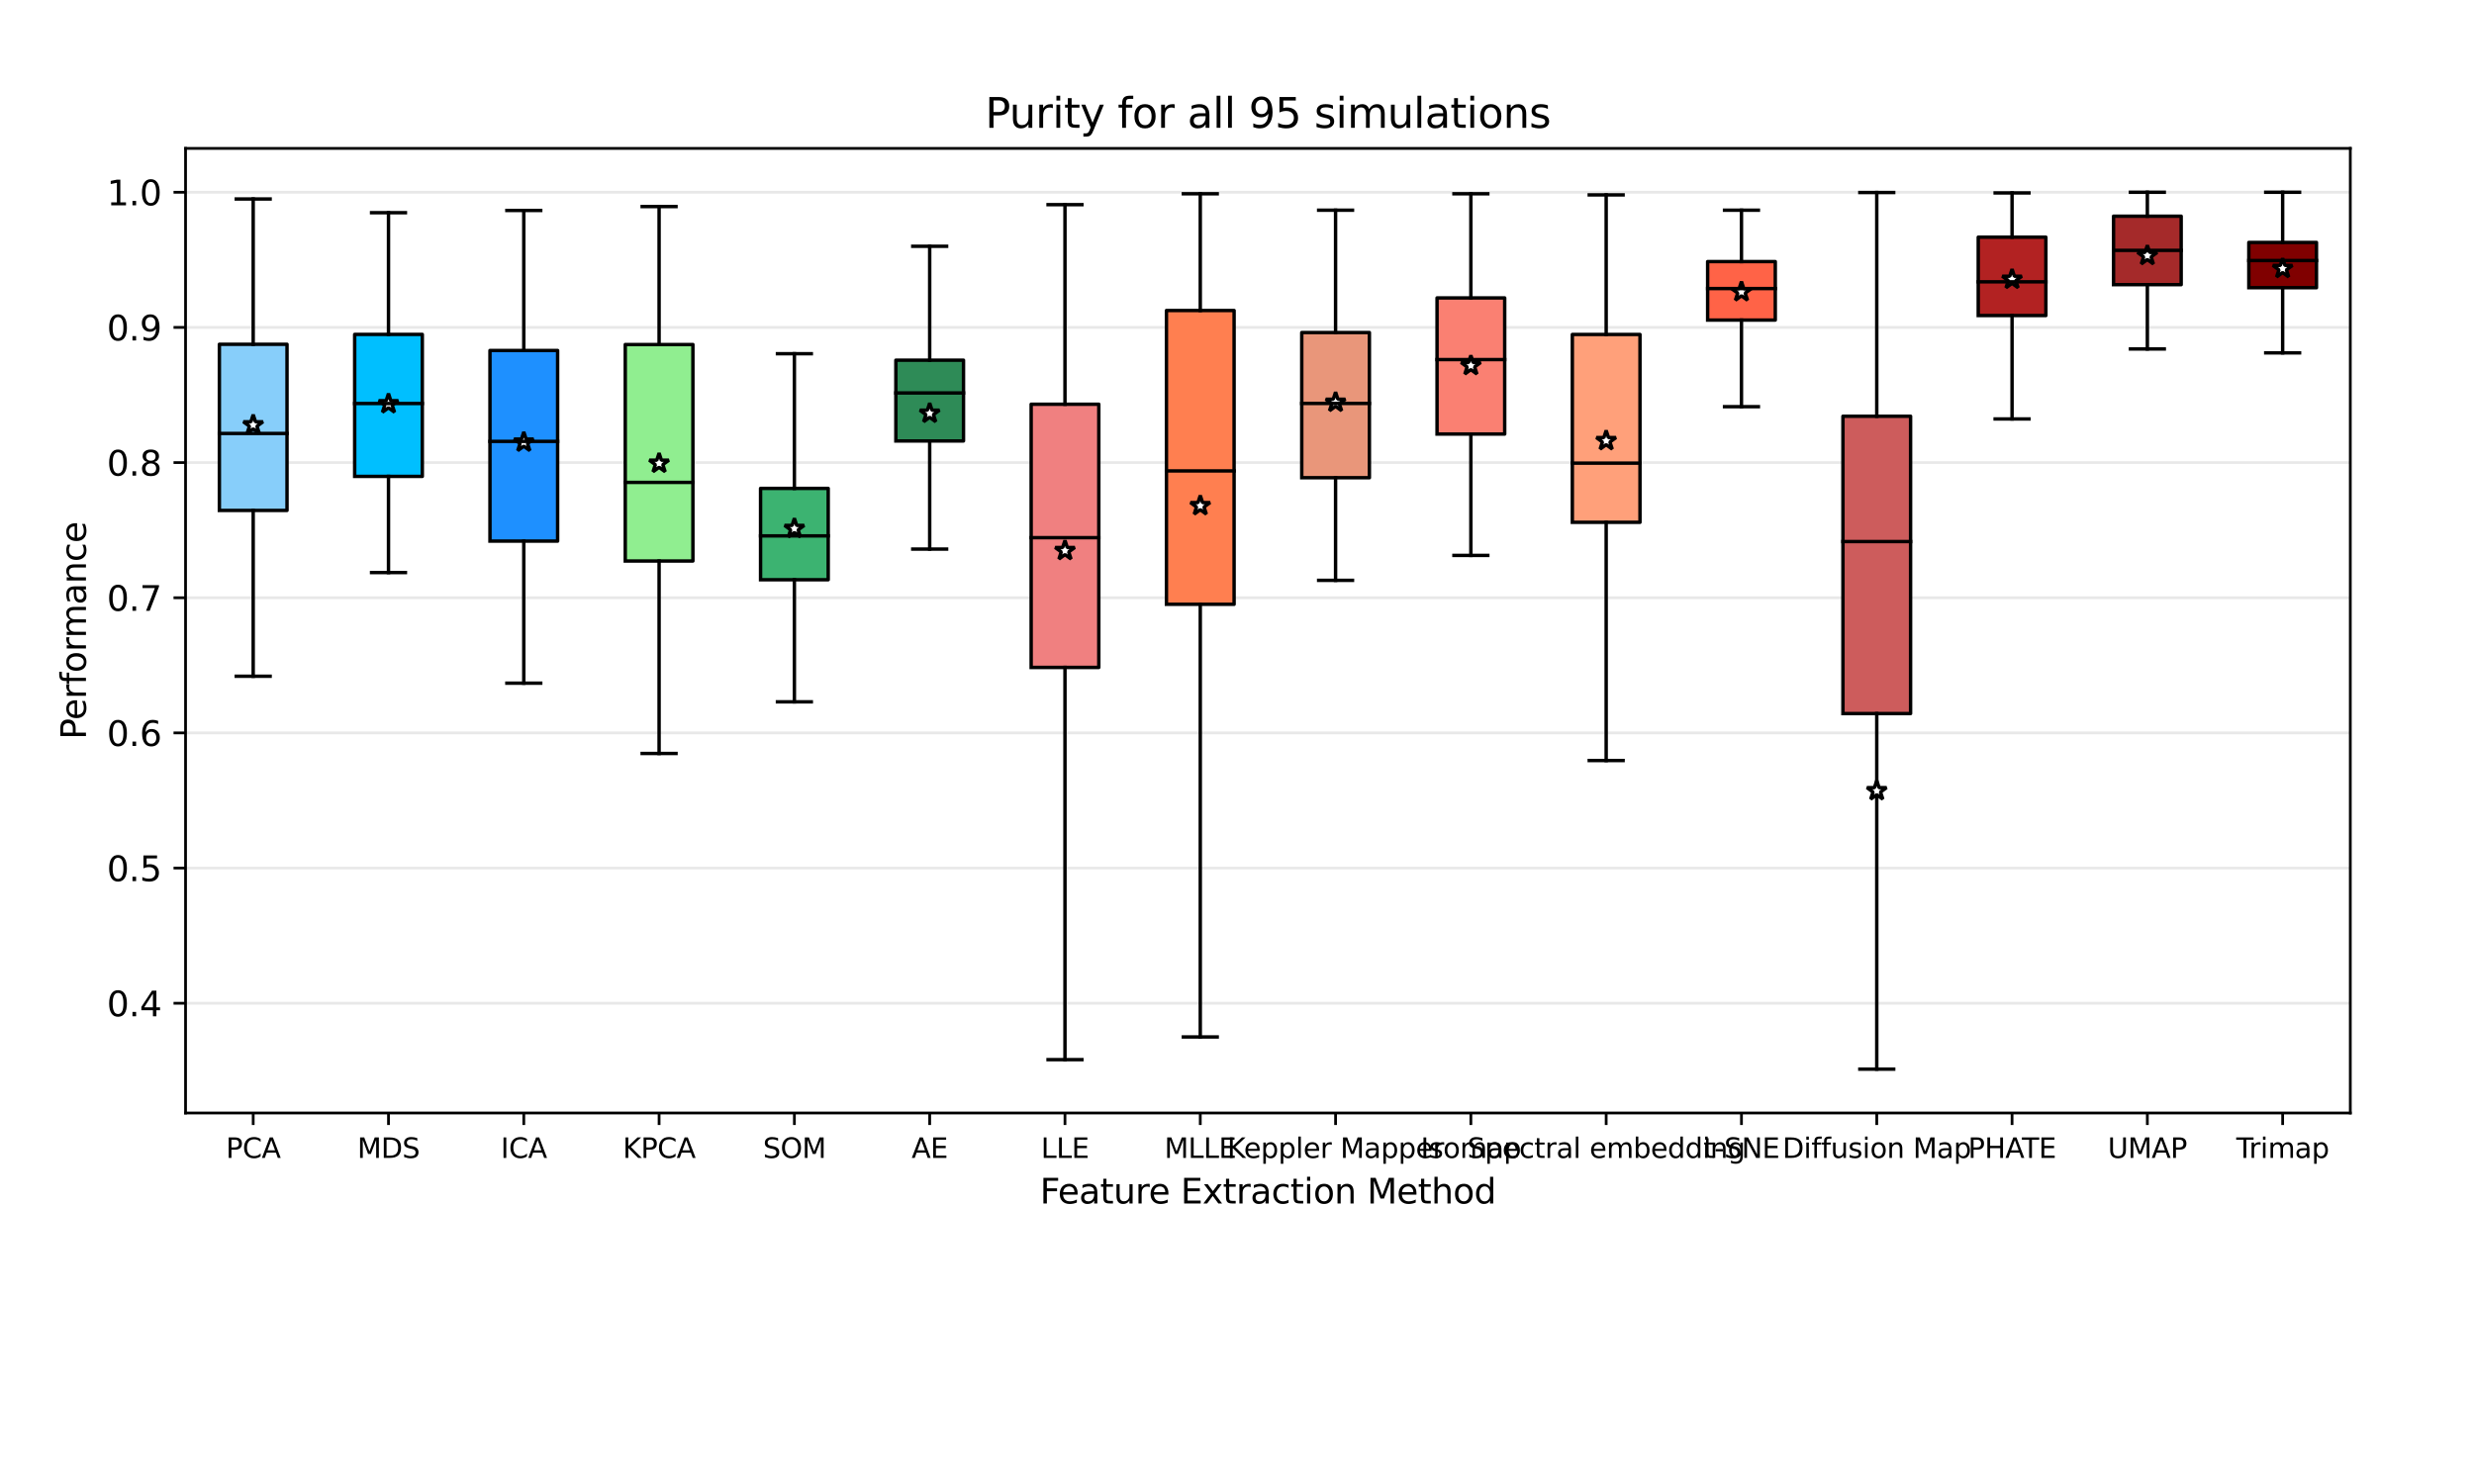 <?xml version="1.0" encoding="utf-8" standalone="no"?>
<!DOCTYPE svg PUBLIC "-//W3C//DTD SVG 1.1//EN"
  "http://www.w3.org/Graphics/SVG/1.1/DTD/svg11.dtd">
<svg xmlns:xlink="http://www.w3.org/1999/xlink" width="720pt" height="432pt" viewBox="0 0 720 432" xmlns="http://www.w3.org/2000/svg" version="1.1">
 <defs>
  <style type="text/css">*{stroke-linejoin: round; stroke-linecap: butt}</style>
 </defs>
 <g id="figure_1">
  <g id="patch_1">
   <path d="M 0 432 
L 720 432 
L 720 0 
L 0 0 
z
" style="fill: #ffffff"/>
  </g>
  <g id="axes_1">
   <g id="patch_2">
    <path d="M 54 324 
L 684 324 
L 684 43.2 
L 54 43.2 
z
" style="fill: #ffffff"/>
   </g>
   <g id="matplotlib.axis_1">
    <g id="xtick_1">
     <g id="line2d_1">
      <defs>
       <path id="me015639ed6" d="M 0 0 
L 0 3.5 
" style="stroke: #000000; stroke-width: 0.8"/>
      </defs>
      <g>
       <use xlink:href="#me015639ed6" x="73.688" y="324" style="stroke: #000000; stroke-width: 0.8"/>
      </g>
     </g>
     <g id="text_1">
      <!-- PCA -->
      <g transform="translate(65.746 337.079) scale(0.08 -0.08)">
       <defs>
        <path id="DejaVuSans-50" d="M 1259 4147 
L 1259 2394 
L 2053 2394 
Q 2494 2394 2734 2622 
Q 2975 2850 2975 3272 
Q 2975 3691 2734 3919 
Q 2494 4147 2053 4147 
L 1259 4147 
z
M 628 4666 
L 2053 4666 
Q 2838 4666 3239 4311 
Q 3641 3956 3641 3272 
Q 3641 2581 3239 2228 
Q 2838 1875 2053 1875 
L 1259 1875 
L 1259 0 
L 628 0 
L 628 4666 
z
" transform="scale(0.016)"/>
        <path id="DejaVuSans-43" d="M 4122 4306 
L 4122 3641 
Q 3803 3938 3442 4084 
Q 3081 4231 2675 4231 
Q 1875 4231 1450 3742 
Q 1025 3253 1025 2328 
Q 1025 1406 1450 917 
Q 1875 428 2675 428 
Q 3081 428 3442 575 
Q 3803 722 4122 1019 
L 4122 359 
Q 3791 134 3420 21 
Q 3050 -91 2638 -91 
Q 1578 -91 968 557 
Q 359 1206 359 2328 
Q 359 3453 968 4101 
Q 1578 4750 2638 4750 
Q 3056 4750 3426 4639 
Q 3797 4528 4122 4306 
z
" transform="scale(0.016)"/>
        <path id="DejaVuSans-41" d="M 2188 4044 
L 1331 1722 
L 3047 1722 
L 2188 4044 
z
M 1831 4666 
L 2547 4666 
L 4325 0 
L 3669 0 
L 3244 1197 
L 1141 1197 
L 716 0 
L 50 0 
L 1831 4666 
z
" transform="scale(0.016)"/>
       </defs>
       <use xlink:href="#DejaVuSans-50"/>
       <use xlink:href="#DejaVuSans-43" x="60.303"/>
       <use xlink:href="#DejaVuSans-41" x="130.127"/>
      </g>
     </g>
    </g>
    <g id="xtick_2">
     <g id="line2d_2">
      <g>
       <use xlink:href="#me015639ed6" x="113.062" y="324" style="stroke: #000000; stroke-width: 0.8"/>
      </g>
     </g>
     <g id="text_2">
      <!-- MDS -->
      <g transform="translate(103.992 337.079) scale(0.08 -0.08)">
       <defs>
        <path id="DejaVuSans-4d" d="M 628 4666 
L 1569 4666 
L 2759 1491 
L 3956 4666 
L 4897 4666 
L 4897 0 
L 4281 0 
L 4281 4097 
L 3078 897 
L 2444 897 
L 1241 4097 
L 1241 0 
L 628 0 
L 628 4666 
z
" transform="scale(0.016)"/>
        <path id="DejaVuSans-44" d="M 1259 4147 
L 1259 519 
L 2022 519 
Q 2988 519 3436 956 
Q 3884 1394 3884 2338 
Q 3884 3275 3436 3711 
Q 2988 4147 2022 4147 
L 1259 4147 
z
M 628 4666 
L 1925 4666 
Q 3281 4666 3915 4102 
Q 4550 3538 4550 2338 
Q 4550 1131 3912 565 
Q 3275 0 1925 0 
L 628 0 
L 628 4666 
z
" transform="scale(0.016)"/>
        <path id="DejaVuSans-53" d="M 3425 4513 
L 3425 3897 
Q 3066 4069 2747 4153 
Q 2428 4238 2131 4238 
Q 1616 4238 1336 4038 
Q 1056 3838 1056 3469 
Q 1056 3159 1242 3001 
Q 1428 2844 1947 2747 
L 2328 2669 
Q 3034 2534 3370 2195 
Q 3706 1856 3706 1288 
Q 3706 609 3251 259 
Q 2797 -91 1919 -91 
Q 1588 -91 1214 -16 
Q 841 59 441 206 
L 441 856 
Q 825 641 1194 531 
Q 1563 422 1919 422 
Q 2459 422 2753 634 
Q 3047 847 3047 1241 
Q 3047 1584 2836 1778 
Q 2625 1972 2144 2069 
L 1759 2144 
Q 1053 2284 737 2584 
Q 422 2884 422 3419 
Q 422 4038 858 4394 
Q 1294 4750 2059 4750 
Q 2388 4750 2728 4690 
Q 3069 4631 3425 4513 
z
" transform="scale(0.016)"/>
       </defs>
       <use xlink:href="#DejaVuSans-4d"/>
       <use xlink:href="#DejaVuSans-44" x="86.279"/>
       <use xlink:href="#DejaVuSans-53" x="163.281"/>
      </g>
     </g>
    </g>
    <g id="xtick_3">
     <g id="line2d_3">
      <g>
       <use xlink:href="#me015639ed6" x="152.438" y="324" style="stroke: #000000; stroke-width: 0.8"/>
      </g>
     </g>
     <g id="text_3">
      <!-- ICA -->
      <g transform="translate(145.728 337.079) scale(0.08 -0.08)">
       <defs>
        <path id="DejaVuSans-49" d="M 628 4666 
L 1259 4666 
L 1259 0 
L 628 0 
L 628 4666 
z
" transform="scale(0.016)"/>
       </defs>
       <use xlink:href="#DejaVuSans-49"/>
       <use xlink:href="#DejaVuSans-43" x="29.492"/>
       <use xlink:href="#DejaVuSans-41" x="99.316"/>
      </g>
     </g>
    </g>
    <g id="xtick_4">
     <g id="line2d_4">
      <g>
       <use xlink:href="#me015639ed6" x="191.812" y="324" style="stroke: #000000; stroke-width: 0.8"/>
      </g>
     </g>
     <g id="text_4">
      <!-- KPCA -->
      <g transform="translate(181.248 337.079) scale(0.08 -0.08)">
       <defs>
        <path id="DejaVuSans-4b" d="M 628 4666 
L 1259 4666 
L 1259 2694 
L 3353 4666 
L 4166 4666 
L 1850 2491 
L 4331 0 
L 3500 0 
L 1259 2247 
L 1259 0 
L 628 0 
L 628 4666 
z
" transform="scale(0.016)"/>
       </defs>
       <use xlink:href="#DejaVuSans-4b"/>
       <use xlink:href="#DejaVuSans-50" x="65.576"/>
       <use xlink:href="#DejaVuSans-43" x="125.879"/>
       <use xlink:href="#DejaVuSans-41" x="195.703"/>
      </g>
     </g>
    </g>
    <g id="xtick_5">
     <g id="line2d_5">
      <g>
       <use xlink:href="#me015639ed6" x="231.188" y="324" style="stroke: #000000; stroke-width: 0.8"/>
      </g>
     </g>
     <g id="text_5">
      <!-- SOM -->
      <g transform="translate(222.048 337.079) scale(0.08 -0.08)">
       <defs>
        <path id="DejaVuSans-4f" d="M 2522 4238 
Q 1834 4238 1429 3725 
Q 1025 3213 1025 2328 
Q 1025 1447 1429 934 
Q 1834 422 2522 422 
Q 3209 422 3611 934 
Q 4013 1447 4013 2328 
Q 4013 3213 3611 3725 
Q 3209 4238 2522 4238 
z
M 2522 4750 
Q 3503 4750 4090 4092 
Q 4678 3434 4678 2328 
Q 4678 1225 4090 567 
Q 3503 -91 2522 -91 
Q 1538 -91 948 565 
Q 359 1222 359 2328 
Q 359 3434 948 4092 
Q 1538 4750 2522 4750 
z
" transform="scale(0.016)"/>
       </defs>
       <use xlink:href="#DejaVuSans-53"/>
       <use xlink:href="#DejaVuSans-4f" x="63.477"/>
       <use xlink:href="#DejaVuSans-4d" x="142.188"/>
      </g>
     </g>
    </g>
    <g id="xtick_6">
     <g id="line2d_6">
      <g>
       <use xlink:href="#me015639ed6" x="270.562" y="324" style="stroke: #000000; stroke-width: 0.8"/>
      </g>
     </g>
     <g id="text_6">
      <!-- AE -->
      <g transform="translate(265.299 337.079) scale(0.08 -0.08)">
       <defs>
        <path id="DejaVuSans-45" d="M 628 4666 
L 3578 4666 
L 3578 4134 
L 1259 4134 
L 1259 2753 
L 3481 2753 
L 3481 2222 
L 1259 2222 
L 1259 531 
L 3634 531 
L 3634 0 
L 628 0 
L 628 4666 
z
" transform="scale(0.016)"/>
       </defs>
       <use xlink:href="#DejaVuSans-41"/>
       <use xlink:href="#DejaVuSans-45" x="68.408"/>
      </g>
     </g>
    </g>
    <g id="xtick_7">
     <g id="line2d_7">
      <g>
       <use xlink:href="#me015639ed6" x="309.938" y="324" style="stroke: #000000; stroke-width: 0.8"/>
      </g>
     </g>
     <g id="text_7">
      <!-- LLE -->
      <g transform="translate(302.952 337.079) scale(0.08 -0.08)">
       <defs>
        <path id="DejaVuSans-4c" d="M 628 4666 
L 1259 4666 
L 1259 531 
L 3531 531 
L 3531 0 
L 628 0 
L 628 4666 
z
" transform="scale(0.016)"/>
       </defs>
       <use xlink:href="#DejaVuSans-4c"/>
       <use xlink:href="#DejaVuSans-4c" x="55.713"/>
       <use xlink:href="#DejaVuSans-45" x="111.426"/>
      </g>
     </g>
    </g>
    <g id="xtick_8">
     <g id="line2d_8">
      <g>
       <use xlink:href="#me015639ed6" x="349.312" y="324" style="stroke: #000000; stroke-width: 0.8"/>
      </g>
     </g>
     <g id="text_8">
      <!-- MLLE -->
      <g transform="translate(338.876 337.079) scale(0.08 -0.08)">
       <use xlink:href="#DejaVuSans-4d"/>
       <use xlink:href="#DejaVuSans-4c" x="86.279"/>
       <use xlink:href="#DejaVuSans-4c" x="141.992"/>
       <use xlink:href="#DejaVuSans-45" x="197.705"/>
      </g>
     </g>
    </g>
    <g id="xtick_9">
     <g id="line2d_9">
      <g>
       <use xlink:href="#me015639ed6" x="388.688" y="324" style="stroke: #000000; stroke-width: 0.8"/>
      </g>
     </g>
     <g id="text_9">
      <!-- Keppler Mapper -->
      <g transform="translate(357.149 337.079) scale(0.08 -0.08)">
       <defs>
        <path id="DejaVuSans-65" d="M 3597 1894 
L 3597 1613 
L 953 1613 
Q 991 1019 1311 708 
Q 1631 397 2203 397 
Q 2534 397 2845 478 
Q 3156 559 3463 722 
L 3463 178 
Q 3153 47 2828 -22 
Q 2503 -91 2169 -91 
Q 1331 -91 842 396 
Q 353 884 353 1716 
Q 353 2575 817 3079 
Q 1281 3584 2069 3584 
Q 2775 3584 3186 3129 
Q 3597 2675 3597 1894 
z
M 3022 2063 
Q 3016 2534 2758 2815 
Q 2500 3097 2075 3097 
Q 1594 3097 1305 2825 
Q 1016 2553 972 2059 
L 3022 2063 
z
" transform="scale(0.016)"/>
        <path id="DejaVuSans-70" d="M 1159 525 
L 1159 -1331 
L 581 -1331 
L 581 3500 
L 1159 3500 
L 1159 2969 
Q 1341 3281 1617 3432 
Q 1894 3584 2278 3584 
Q 2916 3584 3314 3078 
Q 3713 2572 3713 1747 
Q 3713 922 3314 415 
Q 2916 -91 2278 -91 
Q 1894 -91 1617 61 
Q 1341 213 1159 525 
z
M 3116 1747 
Q 3116 2381 2855 2742 
Q 2594 3103 2138 3103 
Q 1681 3103 1420 2742 
Q 1159 2381 1159 1747 
Q 1159 1113 1420 752 
Q 1681 391 2138 391 
Q 2594 391 2855 752 
Q 3116 1113 3116 1747 
z
" transform="scale(0.016)"/>
        <path id="DejaVuSans-6c" d="M 603 4863 
L 1178 4863 
L 1178 0 
L 603 0 
L 603 4863 
z
" transform="scale(0.016)"/>
        <path id="DejaVuSans-72" d="M 2631 2963 
Q 2534 3019 2420 3045 
Q 2306 3072 2169 3072 
Q 1681 3072 1420 2755 
Q 1159 2438 1159 1844 
L 1159 0 
L 581 0 
L 581 3500 
L 1159 3500 
L 1159 2956 
Q 1341 3275 1631 3429 
Q 1922 3584 2338 3584 
Q 2397 3584 2469 3576 
Q 2541 3569 2628 3553 
L 2631 2963 
z
" transform="scale(0.016)"/>
        <path id="DejaVuSans-20" transform="scale(0.016)"/>
        <path id="DejaVuSans-61" d="M 2194 1759 
Q 1497 1759 1228 1600 
Q 959 1441 959 1056 
Q 959 750 1161 570 
Q 1363 391 1709 391 
Q 2188 391 2477 730 
Q 2766 1069 2766 1631 
L 2766 1759 
L 2194 1759 
z
M 3341 1997 
L 3341 0 
L 2766 0 
L 2766 531 
Q 2569 213 2275 61 
Q 1981 -91 1556 -91 
Q 1019 -91 701 211 
Q 384 513 384 1019 
Q 384 1609 779 1909 
Q 1175 2209 1959 2209 
L 2766 2209 
L 2766 2266 
Q 2766 2663 2505 2880 
Q 2244 3097 1772 3097 
Q 1472 3097 1187 3025 
Q 903 2953 641 2809 
L 641 3341 
Q 956 3463 1253 3523 
Q 1550 3584 1831 3584 
Q 2591 3584 2966 3190 
Q 3341 2797 3341 1997 
z
" transform="scale(0.016)"/>
       </defs>
       <use xlink:href="#DejaVuSans-4b"/>
       <use xlink:href="#DejaVuSans-65" x="60.576"/>
       <use xlink:href="#DejaVuSans-70" x="122.1"/>
       <use xlink:href="#DejaVuSans-70" x="185.576"/>
       <use xlink:href="#DejaVuSans-6c" x="249.053"/>
       <use xlink:href="#DejaVuSans-65" x="276.836"/>
       <use xlink:href="#DejaVuSans-72" x="338.359"/>
       <use xlink:href="#DejaVuSans-20" x="379.473"/>
       <use xlink:href="#DejaVuSans-4d" x="411.26"/>
       <use xlink:href="#DejaVuSans-61" x="497.539"/>
       <use xlink:href="#DejaVuSans-70" x="558.818"/>
       <use xlink:href="#DejaVuSans-70" x="622.295"/>
       <use xlink:href="#DejaVuSans-65" x="685.771"/>
       <use xlink:href="#DejaVuSans-72" x="747.295"/>
      </g>
     </g>
    </g>
    <g id="xtick_10">
     <g id="line2d_10">
      <g>
       <use xlink:href="#me015639ed6" x="428.062" y="324" style="stroke: #000000; stroke-width: 0.8"/>
      </g>
     </g>
     <g id="text_10">
      <!-- Isomap -->
      <g transform="translate(413.464 337.079) scale(0.08 -0.08)">
       <defs>
        <path id="DejaVuSans-73" d="M 2834 3397 
L 2834 2853 
Q 2591 2978 2328 3040 
Q 2066 3103 1784 3103 
Q 1356 3103 1142 2972 
Q 928 2841 928 2578 
Q 928 2378 1081 2264 
Q 1234 2150 1697 2047 
L 1894 2003 
Q 2506 1872 2764 1633 
Q 3022 1394 3022 966 
Q 3022 478 2636 193 
Q 2250 -91 1575 -91 
Q 1294 -91 989 -36 
Q 684 19 347 128 
L 347 722 
Q 666 556 975 473 
Q 1284 391 1588 391 
Q 1994 391 2212 530 
Q 2431 669 2431 922 
Q 2431 1156 2273 1281 
Q 2116 1406 1581 1522 
L 1381 1569 
Q 847 1681 609 1914 
Q 372 2147 372 2553 
Q 372 3047 722 3315 
Q 1072 3584 1716 3584 
Q 2034 3584 2315 3537 
Q 2597 3491 2834 3397 
z
" transform="scale(0.016)"/>
        <path id="DejaVuSans-6f" d="M 1959 3097 
Q 1497 3097 1228 2736 
Q 959 2375 959 1747 
Q 959 1119 1226 758 
Q 1494 397 1959 397 
Q 2419 397 2687 759 
Q 2956 1122 2956 1747 
Q 2956 2369 2687 2733 
Q 2419 3097 1959 3097 
z
M 1959 3584 
Q 2709 3584 3137 3096 
Q 3566 2609 3566 1747 
Q 3566 888 3137 398 
Q 2709 -91 1959 -91 
Q 1206 -91 779 398 
Q 353 888 353 1747 
Q 353 2609 779 3096 
Q 1206 3584 1959 3584 
z
" transform="scale(0.016)"/>
        <path id="DejaVuSans-6d" d="M 3328 2828 
Q 3544 3216 3844 3400 
Q 4144 3584 4550 3584 
Q 5097 3584 5394 3201 
Q 5691 2819 5691 2113 
L 5691 0 
L 5113 0 
L 5113 2094 
Q 5113 2597 4934 2840 
Q 4756 3084 4391 3084 
Q 3944 3084 3684 2787 
Q 3425 2491 3425 1978 
L 3425 0 
L 2847 0 
L 2847 2094 
Q 2847 2600 2669 2842 
Q 2491 3084 2119 3084 
Q 1678 3084 1418 2786 
Q 1159 2488 1159 1978 
L 1159 0 
L 581 0 
L 581 3500 
L 1159 3500 
L 1159 2956 
Q 1356 3278 1631 3431 
Q 1906 3584 2284 3584 
Q 2666 3584 2933 3390 
Q 3200 3197 3328 2828 
z
" transform="scale(0.016)"/>
       </defs>
       <use xlink:href="#DejaVuSans-49"/>
       <use xlink:href="#DejaVuSans-73" x="29.492"/>
       <use xlink:href="#DejaVuSans-6f" x="81.592"/>
       <use xlink:href="#DejaVuSans-6d" x="142.773"/>
       <use xlink:href="#DejaVuSans-61" x="240.186"/>
       <use xlink:href="#DejaVuSans-70" x="301.465"/>
      </g>
     </g>
    </g>
    <g id="xtick_11">
     <g id="line2d_11">
      <g>
       <use xlink:href="#me015639ed6" x="467.438" y="324" style="stroke: #000000; stroke-width: 0.8"/>
      </g>
     </g>
     <g id="text_11">
      <!-- Spectral embedding -->
      <g transform="translate(427.029 337.079) scale(0.08 -0.08)">
       <defs>
        <path id="DejaVuSans-63" d="M 3122 3366 
L 3122 2828 
Q 2878 2963 2633 3030 
Q 2388 3097 2138 3097 
Q 1578 3097 1268 2742 
Q 959 2388 959 1747 
Q 959 1106 1268 751 
Q 1578 397 2138 397 
Q 2388 397 2633 464 
Q 2878 531 3122 666 
L 3122 134 
Q 2881 22 2623 -34 
Q 2366 -91 2075 -91 
Q 1284 -91 818 406 
Q 353 903 353 1747 
Q 353 2603 823 3093 
Q 1294 3584 2113 3584 
Q 2378 3584 2631 3529 
Q 2884 3475 3122 3366 
z
" transform="scale(0.016)"/>
        <path id="DejaVuSans-74" d="M 1172 4494 
L 1172 3500 
L 2356 3500 
L 2356 3053 
L 1172 3053 
L 1172 1153 
Q 1172 725 1289 603 
Q 1406 481 1766 481 
L 2356 481 
L 2356 0 
L 1766 0 
Q 1100 0 847 248 
Q 594 497 594 1153 
L 594 3053 
L 172 3053 
L 172 3500 
L 594 3500 
L 594 4494 
L 1172 4494 
z
" transform="scale(0.016)"/>
        <path id="DejaVuSans-62" d="M 3116 1747 
Q 3116 2381 2855 2742 
Q 2594 3103 2138 3103 
Q 1681 3103 1420 2742 
Q 1159 2381 1159 1747 
Q 1159 1113 1420 752 
Q 1681 391 2138 391 
Q 2594 391 2855 752 
Q 3116 1113 3116 1747 
z
M 1159 2969 
Q 1341 3281 1617 3432 
Q 1894 3584 2278 3584 
Q 2916 3584 3314 3078 
Q 3713 2572 3713 1747 
Q 3713 922 3314 415 
Q 2916 -91 2278 -91 
Q 1894 -91 1617 61 
Q 1341 213 1159 525 
L 1159 0 
L 581 0 
L 581 4863 
L 1159 4863 
L 1159 2969 
z
" transform="scale(0.016)"/>
        <path id="DejaVuSans-64" d="M 2906 2969 
L 2906 4863 
L 3481 4863 
L 3481 0 
L 2906 0 
L 2906 525 
Q 2725 213 2448 61 
Q 2172 -91 1784 -91 
Q 1150 -91 751 415 
Q 353 922 353 1747 
Q 353 2572 751 3078 
Q 1150 3584 1784 3584 
Q 2172 3584 2448 3432 
Q 2725 3281 2906 2969 
z
M 947 1747 
Q 947 1113 1208 752 
Q 1469 391 1925 391 
Q 2381 391 2643 752 
Q 2906 1113 2906 1747 
Q 2906 2381 2643 2742 
Q 2381 3103 1925 3103 
Q 1469 3103 1208 2742 
Q 947 2381 947 1747 
z
" transform="scale(0.016)"/>
        <path id="DejaVuSans-69" d="M 603 3500 
L 1178 3500 
L 1178 0 
L 603 0 
L 603 3500 
z
M 603 4863 
L 1178 4863 
L 1178 4134 
L 603 4134 
L 603 4863 
z
" transform="scale(0.016)"/>
        <path id="DejaVuSans-6e" d="M 3513 2113 
L 3513 0 
L 2938 0 
L 2938 2094 
Q 2938 2591 2744 2837 
Q 2550 3084 2163 3084 
Q 1697 3084 1428 2787 
Q 1159 2491 1159 1978 
L 1159 0 
L 581 0 
L 581 3500 
L 1159 3500 
L 1159 2956 
Q 1366 3272 1645 3428 
Q 1925 3584 2291 3584 
Q 2894 3584 3203 3211 
Q 3513 2838 3513 2113 
z
" transform="scale(0.016)"/>
        <path id="DejaVuSans-67" d="M 2906 1791 
Q 2906 2416 2648 2759 
Q 2391 3103 1925 3103 
Q 1463 3103 1205 2759 
Q 947 2416 947 1791 
Q 947 1169 1205 825 
Q 1463 481 1925 481 
Q 2391 481 2648 825 
Q 2906 1169 2906 1791 
z
M 3481 434 
Q 3481 -459 3084 -895 
Q 2688 -1331 1869 -1331 
Q 1566 -1331 1297 -1286 
Q 1028 -1241 775 -1147 
L 775 -588 
Q 1028 -725 1275 -790 
Q 1522 -856 1778 -856 
Q 2344 -856 2625 -561 
Q 2906 -266 2906 331 
L 2906 616 
Q 2728 306 2450 153 
Q 2172 0 1784 0 
Q 1141 0 747 490 
Q 353 981 353 1791 
Q 353 2603 747 3093 
Q 1141 3584 1784 3584 
Q 2172 3584 2450 3431 
Q 2728 3278 2906 2969 
L 2906 3500 
L 3481 3500 
L 3481 434 
z
" transform="scale(0.016)"/>
       </defs>
       <use xlink:href="#DejaVuSans-53"/>
       <use xlink:href="#DejaVuSans-70" x="63.477"/>
       <use xlink:href="#DejaVuSans-65" x="126.953"/>
       <use xlink:href="#DejaVuSans-63" x="188.477"/>
       <use xlink:href="#DejaVuSans-74" x="243.457"/>
       <use xlink:href="#DejaVuSans-72" x="282.666"/>
       <use xlink:href="#DejaVuSans-61" x="323.779"/>
       <use xlink:href="#DejaVuSans-6c" x="385.059"/>
       <use xlink:href="#DejaVuSans-20" x="412.842"/>
       <use xlink:href="#DejaVuSans-65" x="444.629"/>
       <use xlink:href="#DejaVuSans-6d" x="506.152"/>
       <use xlink:href="#DejaVuSans-62" x="603.564"/>
       <use xlink:href="#DejaVuSans-65" x="667.041"/>
       <use xlink:href="#DejaVuSans-64" x="728.564"/>
       <use xlink:href="#DejaVuSans-64" x="792.041"/>
       <use xlink:href="#DejaVuSans-69" x="855.518"/>
       <use xlink:href="#DejaVuSans-6e" x="883.301"/>
       <use xlink:href="#DejaVuSans-67" x="946.68"/>
      </g>
     </g>
    </g>
    <g id="xtick_12">
     <g id="line2d_12">
      <g>
       <use xlink:href="#me015639ed6" x="506.812" y="324" style="stroke: #000000; stroke-width: 0.8"/>
      </g>
     </g>
     <g id="text_12">
      <!-- t-SNE -->
      <g transform="translate(495.742 337.079) scale(0.08 -0.08)">
       <defs>
        <path id="DejaVuSans-2d" d="M 313 2009 
L 1997 2009 
L 1997 1497 
L 313 1497 
L 313 2009 
z
" transform="scale(0.016)"/>
        <path id="DejaVuSans-4e" d="M 628 4666 
L 1478 4666 
L 3547 763 
L 3547 4666 
L 4159 4666 
L 4159 0 
L 3309 0 
L 1241 3903 
L 1241 0 
L 628 0 
L 628 4666 
z
" transform="scale(0.016)"/>
       </defs>
       <use xlink:href="#DejaVuSans-74"/>
       <use xlink:href="#DejaVuSans-2d" x="39.209"/>
       <use xlink:href="#DejaVuSans-53" x="75.293"/>
       <use xlink:href="#DejaVuSans-4e" x="138.77"/>
       <use xlink:href="#DejaVuSans-45" x="213.574"/>
      </g>
     </g>
    </g>
    <g id="xtick_13">
     <g id="line2d_13">
      <g>
       <use xlink:href="#me015639ed6" x="546.188" y="324" style="stroke: #000000; stroke-width: 0.8"/>
      </g>
     </g>
     <g id="text_13">
      <!-- Diffusion Map -->
      <g transform="translate(518.754 337.079) scale(0.08 -0.08)">
       <defs>
        <path id="DejaVuSans-66" d="M 2375 4863 
L 2375 4384 
L 1825 4384 
Q 1516 4384 1395 4259 
Q 1275 4134 1275 3809 
L 1275 3500 
L 2222 3500 
L 2222 3053 
L 1275 3053 
L 1275 0 
L 697 0 
L 697 3053 
L 147 3053 
L 147 3500 
L 697 3500 
L 697 3744 
Q 697 4328 969 4595 
Q 1241 4863 1831 4863 
L 2375 4863 
z
" transform="scale(0.016)"/>
        <path id="DejaVuSans-75" d="M 544 1381 
L 544 3500 
L 1119 3500 
L 1119 1403 
Q 1119 906 1312 657 
Q 1506 409 1894 409 
Q 2359 409 2629 706 
Q 2900 1003 2900 1516 
L 2900 3500 
L 3475 3500 
L 3475 0 
L 2900 0 
L 2900 538 
Q 2691 219 2414 64 
Q 2138 -91 1772 -91 
Q 1169 -91 856 284 
Q 544 659 544 1381 
z
M 1991 3584 
L 1991 3584 
z
" transform="scale(0.016)"/>
       </defs>
       <use xlink:href="#DejaVuSans-44"/>
       <use xlink:href="#DejaVuSans-69" x="77.002"/>
       <use xlink:href="#DejaVuSans-66" x="104.785"/>
       <use xlink:href="#DejaVuSans-66" x="139.99"/>
       <use xlink:href="#DejaVuSans-75" x="175.195"/>
       <use xlink:href="#DejaVuSans-73" x="238.574"/>
       <use xlink:href="#DejaVuSans-69" x="290.674"/>
       <use xlink:href="#DejaVuSans-6f" x="318.457"/>
       <use xlink:href="#DejaVuSans-6e" x="379.639"/>
       <use xlink:href="#DejaVuSans-20" x="443.018"/>
       <use xlink:href="#DejaVuSans-4d" x="474.805"/>
       <use xlink:href="#DejaVuSans-61" x="561.084"/>
       <use xlink:href="#DejaVuSans-70" x="622.363"/>
      </g>
     </g>
    </g>
    <g id="xtick_14">
     <g id="line2d_14">
      <g>
       <use xlink:href="#me015639ed6" x="585.562" y="324" style="stroke: #000000; stroke-width: 0.8"/>
      </g>
     </g>
     <g id="text_14">
      <!-- PHATE -->
      <g transform="translate(572.746 337.079) scale(0.08 -0.08)">
       <defs>
        <path id="DejaVuSans-48" d="M 628 4666 
L 1259 4666 
L 1259 2753 
L 3553 2753 
L 3553 4666 
L 4184 4666 
L 4184 0 
L 3553 0 
L 3553 2222 
L 1259 2222 
L 1259 0 
L 628 0 
L 628 4666 
z
" transform="scale(0.016)"/>
        <path id="DejaVuSans-54" d="M -19 4666 
L 3928 4666 
L 3928 4134 
L 2272 4134 
L 2272 0 
L 1638 0 
L 1638 4134 
L -19 4134 
L -19 4666 
z
" transform="scale(0.016)"/>
       </defs>
       <use xlink:href="#DejaVuSans-50"/>
       <use xlink:href="#DejaVuSans-48" x="60.303"/>
       <use xlink:href="#DejaVuSans-41" x="135.498"/>
       <use xlink:href="#DejaVuSans-54" x="196.156"/>
       <use xlink:href="#DejaVuSans-45" x="257.24"/>
      </g>
     </g>
    </g>
    <g id="xtick_15">
     <g id="line2d_15">
      <g>
       <use xlink:href="#me015639ed6" x="624.938" y="324" style="stroke: #000000; stroke-width: 0.8"/>
      </g>
     </g>
     <g id="text_15">
      <!-- UMAP -->
      <g transform="translate(613.411 337.079) scale(0.08 -0.08)">
       <defs>
        <path id="DejaVuSans-55" d="M 556 4666 
L 1191 4666 
L 1191 1831 
Q 1191 1081 1462 751 
Q 1734 422 2344 422 
Q 2950 422 3222 751 
Q 3494 1081 3494 1831 
L 3494 4666 
L 4128 4666 
L 4128 1753 
Q 4128 841 3676 375 
Q 3225 -91 2344 -91 
Q 1459 -91 1007 375 
Q 556 841 556 1753 
L 556 4666 
z
" transform="scale(0.016)"/>
       </defs>
       <use xlink:href="#DejaVuSans-55"/>
       <use xlink:href="#DejaVuSans-4d" x="73.193"/>
       <use xlink:href="#DejaVuSans-41" x="159.473"/>
       <use xlink:href="#DejaVuSans-50" x="227.881"/>
      </g>
     </g>
    </g>
    <g id="xtick_16">
     <g id="line2d_16">
      <g>
       <use xlink:href="#me015639ed6" x="664.312" y="324" style="stroke: #000000; stroke-width: 0.8"/>
      </g>
     </g>
     <g id="text_16">
      <!-- Trimap -->
      <g transform="translate(650.817 337.079) scale(0.08 -0.08)">
       <use xlink:href="#DejaVuSans-54"/>
       <use xlink:href="#DejaVuSans-72" x="46.334"/>
       <use xlink:href="#DejaVuSans-69" x="87.447"/>
       <use xlink:href="#DejaVuSans-6d" x="115.23"/>
       <use xlink:href="#DejaVuSans-61" x="212.643"/>
       <use xlink:href="#DejaVuSans-70" x="273.922"/>
      </g>
     </g>
    </g>
    <g id="text_17">
     <!-- Feature Extraction Method -->
     <g transform="translate(302.654 350.341) scale(0.1 -0.1)">
      <defs>
       <path id="DejaVuSans-46" d="M 628 4666 
L 3309 4666 
L 3309 4134 
L 1259 4134 
L 1259 2759 
L 3109 2759 
L 3109 2228 
L 1259 2228 
L 1259 0 
L 628 0 
L 628 4666 
z
" transform="scale(0.016)"/>
       <path id="DejaVuSans-78" d="M 3513 3500 
L 2247 1797 
L 3578 0 
L 2900 0 
L 1881 1375 
L 863 0 
L 184 0 
L 1544 1831 
L 300 3500 
L 978 3500 
L 1906 2253 
L 2834 3500 
L 3513 3500 
z
" transform="scale(0.016)"/>
       <path id="DejaVuSans-68" d="M 3513 2113 
L 3513 0 
L 2938 0 
L 2938 2094 
Q 2938 2591 2744 2837 
Q 2550 3084 2163 3084 
Q 1697 3084 1428 2787 
Q 1159 2491 1159 1978 
L 1159 0 
L 581 0 
L 581 4863 
L 1159 4863 
L 1159 2956 
Q 1366 3272 1645 3428 
Q 1925 3584 2291 3584 
Q 2894 3584 3203 3211 
Q 3513 2838 3513 2113 
z
" transform="scale(0.016)"/>
      </defs>
      <use xlink:href="#DejaVuSans-46"/>
      <use xlink:href="#DejaVuSans-65" x="52.02"/>
      <use xlink:href="#DejaVuSans-61" x="113.543"/>
      <use xlink:href="#DejaVuSans-74" x="174.822"/>
      <use xlink:href="#DejaVuSans-75" x="214.031"/>
      <use xlink:href="#DejaVuSans-72" x="277.41"/>
      <use xlink:href="#DejaVuSans-65" x="316.273"/>
      <use xlink:href="#DejaVuSans-20" x="377.797"/>
      <use xlink:href="#DejaVuSans-45" x="409.584"/>
      <use xlink:href="#DejaVuSans-78" x="472.768"/>
      <use xlink:href="#DejaVuSans-74" x="531.947"/>
      <use xlink:href="#DejaVuSans-72" x="571.156"/>
      <use xlink:href="#DejaVuSans-61" x="612.27"/>
      <use xlink:href="#DejaVuSans-63" x="673.549"/>
      <use xlink:href="#DejaVuSans-74" x="728.529"/>
      <use xlink:href="#DejaVuSans-69" x="767.738"/>
      <use xlink:href="#DejaVuSans-6f" x="795.521"/>
      <use xlink:href="#DejaVuSans-6e" x="856.703"/>
      <use xlink:href="#DejaVuSans-20" x="920.082"/>
      <use xlink:href="#DejaVuSans-4d" x="951.869"/>
      <use xlink:href="#DejaVuSans-65" x="1038.148"/>
      <use xlink:href="#DejaVuSans-74" x="1099.672"/>
      <use xlink:href="#DejaVuSans-68" x="1138.881"/>
      <use xlink:href="#DejaVuSans-6f" x="1202.26"/>
      <use xlink:href="#DejaVuSans-64" x="1263.441"/>
     </g>
    </g>
   </g>
   <g id="matplotlib.axis_2">
    <g id="ytick_1">
     <g id="line2d_17">
      <path d="M 54 292.046 
L 684 292.046 
" clip-path="url(#p9cf86b88dd)" style="fill: none; stroke: #d3d3d3; stroke-opacity: 0.5; stroke-width: 0.8; stroke-linecap: square"/>
     </g>
     <g id="line2d_18">
      <defs>
       <path id="m372c8328a0" d="M 0 0 
L -3.5 0 
" style="stroke: #000000; stroke-width: 0.8"/>
      </defs>
      <g>
       <use xlink:href="#m372c8328a0" x="54" y="292.046" style="stroke: #000000; stroke-width: 0.8"/>
      </g>
     </g>
     <g id="text_18">
      <!-- 0.4 -->
      <g transform="translate(31.097 295.845) scale(0.1 -0.1)">
       <defs>
        <path id="DejaVuSans-30" d="M 2034 4250 
Q 1547 4250 1301 3770 
Q 1056 3291 1056 2328 
Q 1056 1369 1301 889 
Q 1547 409 2034 409 
Q 2525 409 2770 889 
Q 3016 1369 3016 2328 
Q 3016 3291 2770 3770 
Q 2525 4250 2034 4250 
z
M 2034 4750 
Q 2819 4750 3233 4129 
Q 3647 3509 3647 2328 
Q 3647 1150 3233 529 
Q 2819 -91 2034 -91 
Q 1250 -91 836 529 
Q 422 1150 422 2328 
Q 422 3509 836 4129 
Q 1250 4750 2034 4750 
z
" transform="scale(0.016)"/>
        <path id="DejaVuSans-2e" d="M 684 794 
L 1344 794 
L 1344 0 
L 684 0 
L 684 794 
z
" transform="scale(0.016)"/>
        <path id="DejaVuSans-34" d="M 2419 4116 
L 825 1625 
L 2419 1625 
L 2419 4116 
z
M 2253 4666 
L 3047 4666 
L 3047 1625 
L 3713 1625 
L 3713 1100 
L 3047 1100 
L 3047 0 
L 2419 0 
L 2419 1100 
L 313 1100 
L 313 1709 
L 2253 4666 
z
" transform="scale(0.016)"/>
       </defs>
       <use xlink:href="#DejaVuSans-30"/>
       <use xlink:href="#DejaVuSans-2e" x="63.623"/>
       <use xlink:href="#DejaVuSans-34" x="95.41"/>
      </g>
     </g>
    </g>
    <g id="ytick_2">
     <g id="line2d_19">
      <path d="M 54 252.699 
L 684 252.699 
" clip-path="url(#p9cf86b88dd)" style="fill: none; stroke: #d3d3d3; stroke-opacity: 0.5; stroke-width: 0.8; stroke-linecap: square"/>
     </g>
     <g id="line2d_20">
      <g>
       <use xlink:href="#m372c8328a0" x="54" y="252.699" style="stroke: #000000; stroke-width: 0.8"/>
      </g>
     </g>
     <g id="text_19">
      <!-- 0.5 -->
      <g transform="translate(31.097 256.498) scale(0.1 -0.1)">
       <defs>
        <path id="DejaVuSans-35" d="M 691 4666 
L 3169 4666 
L 3169 4134 
L 1269 4134 
L 1269 2991 
Q 1406 3038 1543 3061 
Q 1681 3084 1819 3084 
Q 2600 3084 3056 2656 
Q 3513 2228 3513 1497 
Q 3513 744 3044 326 
Q 2575 -91 1722 -91 
Q 1428 -91 1123 -41 
Q 819 9 494 109 
L 494 744 
Q 775 591 1075 516 
Q 1375 441 1709 441 
Q 2250 441 2565 725 
Q 2881 1009 2881 1497 
Q 2881 1984 2565 2268 
Q 2250 2553 1709 2553 
Q 1456 2553 1204 2497 
Q 953 2441 691 2322 
L 691 4666 
z
" transform="scale(0.016)"/>
       </defs>
       <use xlink:href="#DejaVuSans-30"/>
       <use xlink:href="#DejaVuSans-2e" x="63.623"/>
       <use xlink:href="#DejaVuSans-35" x="95.41"/>
      </g>
     </g>
    </g>
    <g id="ytick_3">
     <g id="line2d_21">
      <path d="M 54 213.352 
L 684 213.352 
" clip-path="url(#p9cf86b88dd)" style="fill: none; stroke: #d3d3d3; stroke-opacity: 0.5; stroke-width: 0.8; stroke-linecap: square"/>
     </g>
     <g id="line2d_22">
      <g>
       <use xlink:href="#m372c8328a0" x="54" y="213.352" style="stroke: #000000; stroke-width: 0.8"/>
      </g>
     </g>
     <g id="text_20">
      <!-- 0.6 -->
      <g transform="translate(31.097 217.151) scale(0.1 -0.1)">
       <defs>
        <path id="DejaVuSans-36" d="M 2113 2584 
Q 1688 2584 1439 2293 
Q 1191 2003 1191 1497 
Q 1191 994 1439 701 
Q 1688 409 2113 409 
Q 2538 409 2786 701 
Q 3034 994 3034 1497 
Q 3034 2003 2786 2293 
Q 2538 2584 2113 2584 
z
M 3366 4563 
L 3366 3988 
Q 3128 4100 2886 4159 
Q 2644 4219 2406 4219 
Q 1781 4219 1451 3797 
Q 1122 3375 1075 2522 
Q 1259 2794 1537 2939 
Q 1816 3084 2150 3084 
Q 2853 3084 3261 2657 
Q 3669 2231 3669 1497 
Q 3669 778 3244 343 
Q 2819 -91 2113 -91 
Q 1303 -91 875 529 
Q 447 1150 447 2328 
Q 447 3434 972 4092 
Q 1497 4750 2381 4750 
Q 2619 4750 2861 4703 
Q 3103 4656 3366 4563 
z
" transform="scale(0.016)"/>
       </defs>
       <use xlink:href="#DejaVuSans-30"/>
       <use xlink:href="#DejaVuSans-2e" x="63.623"/>
       <use xlink:href="#DejaVuSans-36" x="95.41"/>
      </g>
     </g>
    </g>
    <g id="ytick_4">
     <g id="line2d_23">
      <path d="M 54 174.005 
L 684 174.005 
" clip-path="url(#p9cf86b88dd)" style="fill: none; stroke: #d3d3d3; stroke-opacity: 0.5; stroke-width: 0.8; stroke-linecap: square"/>
     </g>
     <g id="line2d_24">
      <g>
       <use xlink:href="#m372c8328a0" x="54" y="174.005" style="stroke: #000000; stroke-width: 0.8"/>
      </g>
     </g>
     <g id="text_21">
      <!-- 0.7 -->
      <g transform="translate(31.097 177.804) scale(0.1 -0.1)">
       <defs>
        <path id="DejaVuSans-37" d="M 525 4666 
L 3525 4666 
L 3525 4397 
L 1831 0 
L 1172 0 
L 2766 4134 
L 525 4134 
L 525 4666 
z
" transform="scale(0.016)"/>
       </defs>
       <use xlink:href="#DejaVuSans-30"/>
       <use xlink:href="#DejaVuSans-2e" x="63.623"/>
       <use xlink:href="#DejaVuSans-37" x="95.41"/>
      </g>
     </g>
    </g>
    <g id="ytick_5">
     <g id="line2d_25">
      <path d="M 54 134.658 
L 684 134.658 
" clip-path="url(#p9cf86b88dd)" style="fill: none; stroke: #d3d3d3; stroke-opacity: 0.5; stroke-width: 0.8; stroke-linecap: square"/>
     </g>
     <g id="line2d_26">
      <g>
       <use xlink:href="#m372c8328a0" x="54" y="134.658" style="stroke: #000000; stroke-width: 0.8"/>
      </g>
     </g>
     <g id="text_22">
      <!-- 0.8 -->
      <g transform="translate(31.097 138.457) scale(0.1 -0.1)">
       <defs>
        <path id="DejaVuSans-38" d="M 2034 2216 
Q 1584 2216 1326 1975 
Q 1069 1734 1069 1313 
Q 1069 891 1326 650 
Q 1584 409 2034 409 
Q 2484 409 2743 651 
Q 3003 894 3003 1313 
Q 3003 1734 2745 1975 
Q 2488 2216 2034 2216 
z
M 1403 2484 
Q 997 2584 770 2862 
Q 544 3141 544 3541 
Q 544 4100 942 4425 
Q 1341 4750 2034 4750 
Q 2731 4750 3128 4425 
Q 3525 4100 3525 3541 
Q 3525 3141 3298 2862 
Q 3072 2584 2669 2484 
Q 3125 2378 3379 2068 
Q 3634 1759 3634 1313 
Q 3634 634 3220 271 
Q 2806 -91 2034 -91 
Q 1263 -91 848 271 
Q 434 634 434 1313 
Q 434 1759 690 2068 
Q 947 2378 1403 2484 
z
M 1172 3481 
Q 1172 3119 1398 2916 
Q 1625 2713 2034 2713 
Q 2441 2713 2670 2916 
Q 2900 3119 2900 3481 
Q 2900 3844 2670 4047 
Q 2441 4250 2034 4250 
Q 1625 4250 1398 4047 
Q 1172 3844 1172 3481 
z
" transform="scale(0.016)"/>
       </defs>
       <use xlink:href="#DejaVuSans-30"/>
       <use xlink:href="#DejaVuSans-2e" x="63.623"/>
       <use xlink:href="#DejaVuSans-38" x="95.41"/>
      </g>
     </g>
    </g>
    <g id="ytick_6">
     <g id="line2d_27">
      <path d="M 54 95.311 
L 684 95.311 
" clip-path="url(#p9cf86b88dd)" style="fill: none; stroke: #d3d3d3; stroke-opacity: 0.5; stroke-width: 0.8; stroke-linecap: square"/>
     </g>
     <g id="line2d_28">
      <g>
       <use xlink:href="#m372c8328a0" x="54" y="95.311" style="stroke: #000000; stroke-width: 0.8"/>
      </g>
     </g>
     <g id="text_23">
      <!-- 0.9 -->
      <g transform="translate(31.097 99.11) scale(0.1 -0.1)">
       <defs>
        <path id="DejaVuSans-39" d="M 703 97 
L 703 672 
Q 941 559 1184 500 
Q 1428 441 1663 441 
Q 2288 441 2617 861 
Q 2947 1281 2994 2138 
Q 2813 1869 2534 1725 
Q 2256 1581 1919 1581 
Q 1219 1581 811 2004 
Q 403 2428 403 3163 
Q 403 3881 828 4315 
Q 1253 4750 1959 4750 
Q 2769 4750 3195 4129 
Q 3622 3509 3622 2328 
Q 3622 1225 3098 567 
Q 2575 -91 1691 -91 
Q 1453 -91 1209 -44 
Q 966 3 703 97 
z
M 1959 2075 
Q 2384 2075 2632 2365 
Q 2881 2656 2881 3163 
Q 2881 3666 2632 3958 
Q 2384 4250 1959 4250 
Q 1534 4250 1286 3958 
Q 1038 3666 1038 3163 
Q 1038 2656 1286 2365 
Q 1534 2075 1959 2075 
z
" transform="scale(0.016)"/>
       </defs>
       <use xlink:href="#DejaVuSans-30"/>
       <use xlink:href="#DejaVuSans-2e" x="63.623"/>
       <use xlink:href="#DejaVuSans-39" x="95.41"/>
      </g>
     </g>
    </g>
    <g id="ytick_7">
     <g id="line2d_29">
      <path d="M 54 55.964 
L 684 55.964 
" clip-path="url(#p9cf86b88dd)" style="fill: none; stroke: #d3d3d3; stroke-opacity: 0.5; stroke-width: 0.8; stroke-linecap: square"/>
     </g>
     <g id="line2d_30">
      <g>
       <use xlink:href="#m372c8328a0" x="54" y="55.964" style="stroke: #000000; stroke-width: 0.8"/>
      </g>
     </g>
     <g id="text_24">
      <!-- 1.0 -->
      <g transform="translate(31.097 59.763) scale(0.1 -0.1)">
       <defs>
        <path id="DejaVuSans-31" d="M 794 531 
L 1825 531 
L 1825 4091 
L 703 3866 
L 703 4441 
L 1819 4666 
L 2450 4666 
L 2450 531 
L 3481 531 
L 3481 0 
L 794 0 
L 794 531 
z
" transform="scale(0.016)"/>
       </defs>
       <use xlink:href="#DejaVuSans-31"/>
       <use xlink:href="#DejaVuSans-2e" x="63.623"/>
       <use xlink:href="#DejaVuSans-30" x="95.41"/>
      </g>
     </g>
    </g>
    <g id="text_25">
     <!-- Performance -->
     <g transform="translate(25.017 215.282) rotate(-90) scale(0.1 -0.1)">
      <use xlink:href="#DejaVuSans-50"/>
      <use xlink:href="#DejaVuSans-65" x="56.678"/>
      <use xlink:href="#DejaVuSans-72" x="118.201"/>
      <use xlink:href="#DejaVuSans-66" x="159.314"/>
      <use xlink:href="#DejaVuSans-6f" x="194.52"/>
      <use xlink:href="#DejaVuSans-72" x="255.701"/>
      <use xlink:href="#DejaVuSans-6d" x="295.064"/>
      <use xlink:href="#DejaVuSans-61" x="392.477"/>
      <use xlink:href="#DejaVuSans-6e" x="453.756"/>
      <use xlink:href="#DejaVuSans-63" x="517.135"/>
      <use xlink:href="#DejaVuSans-65" x="572.115"/>
     </g>
    </g>
   </g>
   <g id="patch_3">
    <path d="M 63.844 148.584 
L 83.531 148.584 
L 83.531 100.221 
L 63.844 100.221 
z
" clip-path="url(#p9cf86b88dd)" style="fill: #87cefa"/>
   </g>
   <g id="patch_4">
    <path d="M 103.219 138.686 
L 122.906 138.686 
L 122.906 97.347 
L 103.219 97.347 
z
" clip-path="url(#p9cf86b88dd)" style="fill: #00bfff"/>
   </g>
   <g id="patch_5">
    <path d="M 142.594 157.522 
L 162.281 157.522 
L 162.281 102.027 
L 142.594 102.027 
z
" clip-path="url(#p9cf86b88dd)" style="fill: #1e90ff"/>
   </g>
   <g id="patch_6">
    <path d="M 181.969 163.308 
L 201.656 163.308 
L 201.656 100.292 
L 181.969 100.292 
z
" clip-path="url(#p9cf86b88dd)" style="fill: #90ee90"/>
   </g>
   <g id="patch_7">
    <path d="M 221.344 168.76 
L 241.031 168.76 
L 241.031 142.176 
L 221.344 142.176 
z
" clip-path="url(#p9cf86b88dd)" style="fill: #3cb371"/>
   </g>
   <g id="patch_8">
    <path d="M 260.719 128.362 
L 280.406 128.362 
L 280.406 104.852 
L 260.719 104.852 
z
" clip-path="url(#p9cf86b88dd)" style="fill: #2e8b57"/>
   </g>
   <g id="patch_9">
    <path d="M 300.094 194.294 
L 319.781 194.294 
L 319.781 117.672 
L 300.094 117.672 
z
" clip-path="url(#p9cf86b88dd)" style="fill: #f08080"/>
   </g>
   <g id="patch_10">
    <path d="M 339.469 175.915 
L 359.156 175.915 
L 359.156 90.389 
L 339.469 90.389 
z
" clip-path="url(#p9cf86b88dd)" style="fill: #ff7f50"/>
   </g>
   <g id="patch_11">
    <path d="M 378.844 139.07 
L 398.531 139.07 
L 398.531 96.799 
L 378.844 96.799 
z
" clip-path="url(#p9cf86b88dd)" style="fill: #e9967a"/>
   </g>
   <g id="patch_12">
    <path d="M 418.219 126.356 
L 437.906 126.356 
L 437.906 86.727 
L 418.219 86.727 
z
" clip-path="url(#p9cf86b88dd)" style="fill: #fa8072"/>
   </g>
   <g id="patch_13">
    <path d="M 457.594 152.049 
L 477.281 152.049 
L 477.281 97.364 
L 457.594 97.364 
z
" clip-path="url(#p9cf86b88dd)" style="fill: #ffa07a"/>
   </g>
   <g id="patch_14">
    <path d="M 496.969 93.174 
L 516.656 93.174 
L 516.656 76.149 
L 496.969 76.149 
z
" clip-path="url(#p9cf86b88dd)" style="fill: #ff6347"/>
   </g>
   <g id="patch_15">
    <path d="M 536.344 207.718 
L 556.031 207.718 
L 556.031 121.168 
L 536.344 121.168 
z
" clip-path="url(#p9cf86b88dd)" style="fill: #cd5c5c"/>
   </g>
   <g id="patch_16">
    <path d="M 575.719 91.858 
L 595.406 91.858 
L 595.406 69.047 
L 575.719 69.047 
z
" clip-path="url(#p9cf86b88dd)" style="fill: #b22222"/>
   </g>
   <g id="patch_17">
    <path d="M 615.094 82.87 
L 634.781 82.87 
L 634.781 62.936 
L 615.094 62.936 
z
" clip-path="url(#p9cf86b88dd)" style="fill: #a52a2a"/>
   </g>
   <g id="patch_18">
    <path d="M 654.469 83.755 
L 674.156 83.755 
L 674.156 70.571 
L 654.469 70.571 
z
" clip-path="url(#p9cf86b88dd)" style="fill: #800000"/>
   </g>
   <g id="line2d_31">
    <path d="M 63.844 148.584 
L 83.531 148.584 
L 83.531 100.221 
L 63.844 100.221 
L 63.844 148.584 
" clip-path="url(#p9cf86b88dd)" style="fill: none; stroke: #000000; stroke-linecap: square"/>
   </g>
   <g id="line2d_32">
    <path d="M 73.688 148.584 
L 73.688 196.857 
" clip-path="url(#p9cf86b88dd)" style="fill: none; stroke: #000000; stroke-linecap: square"/>
   </g>
   <g id="line2d_33">
    <path d="M 73.688 100.221 
L 73.688 57.929 
" clip-path="url(#p9cf86b88dd)" style="fill: none; stroke: #000000; stroke-linecap: square"/>
   </g>
   <g id="line2d_34">
    <path d="M 68.766 196.857 
L 78.609 196.857 
" clip-path="url(#p9cf86b88dd)" style="fill: none; stroke: #000000; stroke-linecap: square"/>
   </g>
   <g id="line2d_35">
    <path d="M 68.766 57.929 
L 78.609 57.929 
" clip-path="url(#p9cf86b88dd)" style="fill: none; stroke: #000000; stroke-linecap: square"/>
   </g>
   <g id="line2d_36">
    <path d="M 103.219 138.686 
L 122.906 138.686 
L 122.906 97.347 
L 103.219 97.347 
L 103.219 138.686 
" clip-path="url(#p9cf86b88dd)" style="fill: none; stroke: #000000; stroke-linecap: square"/>
   </g>
   <g id="line2d_37">
    <path d="M 113.062 138.686 
L 113.062 166.677 
" clip-path="url(#p9cf86b88dd)" style="fill: none; stroke: #000000; stroke-linecap: square"/>
   </g>
   <g id="line2d_38">
    <path d="M 113.062 97.347 
L 113.062 61.918 
" clip-path="url(#p9cf86b88dd)" style="fill: none; stroke: #000000; stroke-linecap: square"/>
   </g>
   <g id="line2d_39">
    <path d="M 108.141 166.677 
L 117.984 166.677 
" clip-path="url(#p9cf86b88dd)" style="fill: none; stroke: #000000; stroke-linecap: square"/>
   </g>
   <g id="line2d_40">
    <path d="M 108.141 61.918 
L 117.984 61.918 
" clip-path="url(#p9cf86b88dd)" style="fill: none; stroke: #000000; stroke-linecap: square"/>
   </g>
   <g id="line2d_41">
    <path d="M 142.594 157.522 
L 162.281 157.522 
L 162.281 102.027 
L 142.594 102.027 
L 142.594 157.522 
" clip-path="url(#p9cf86b88dd)" style="fill: none; stroke: #000000; stroke-linecap: square"/>
   </g>
   <g id="line2d_42">
    <path d="M 152.438 157.522 
L 152.438 198.869 
" clip-path="url(#p9cf86b88dd)" style="fill: none; stroke: #000000; stroke-linecap: square"/>
   </g>
   <g id="line2d_43">
    <path d="M 152.438 102.027 
L 152.438 61.274 
" clip-path="url(#p9cf86b88dd)" style="fill: none; stroke: #000000; stroke-linecap: square"/>
   </g>
   <g id="line2d_44">
    <path d="M 147.516 198.869 
L 157.359 198.869 
" clip-path="url(#p9cf86b88dd)" style="fill: none; stroke: #000000; stroke-linecap: square"/>
   </g>
   <g id="line2d_45">
    <path d="M 147.516 61.274 
L 157.359 61.274 
" clip-path="url(#p9cf86b88dd)" style="fill: none; stroke: #000000; stroke-linecap: square"/>
   </g>
   <g id="line2d_46">
    <path d="M 181.969 163.308 
L 201.656 163.308 
L 201.656 100.292 
L 181.969 100.292 
L 181.969 163.308 
" clip-path="url(#p9cf86b88dd)" style="fill: none; stroke: #000000; stroke-linecap: square"/>
   </g>
   <g id="line2d_47">
    <path d="M 191.812 163.308 
L 191.812 219.335 
" clip-path="url(#p9cf86b88dd)" style="fill: none; stroke: #000000; stroke-linecap: square"/>
   </g>
   <g id="line2d_48">
    <path d="M 191.812 100.292 
L 191.812 60.133 
" clip-path="url(#p9cf86b88dd)" style="fill: none; stroke: #000000; stroke-linecap: square"/>
   </g>
   <g id="line2d_49">
    <path d="M 186.891 219.335 
L 196.734 219.335 
" clip-path="url(#p9cf86b88dd)" style="fill: none; stroke: #000000; stroke-linecap: square"/>
   </g>
   <g id="line2d_50">
    <path d="M 186.891 60.133 
L 196.734 60.133 
" clip-path="url(#p9cf86b88dd)" style="fill: none; stroke: #000000; stroke-linecap: square"/>
   </g>
   <g id="line2d_51">
    <path d="M 221.344 168.76 
L 241.031 168.76 
L 241.031 142.176 
L 221.344 142.176 
L 221.344 168.76 
" clip-path="url(#p9cf86b88dd)" style="fill: none; stroke: #000000; stroke-linecap: square"/>
   </g>
   <g id="line2d_52">
    <path d="M 231.188 168.76 
L 231.188 204.304 
" clip-path="url(#p9cf86b88dd)" style="fill: none; stroke: #000000; stroke-linecap: square"/>
   </g>
   <g id="line2d_53">
    <path d="M 231.188 142.176 
L 231.188 102.969 
" clip-path="url(#p9cf86b88dd)" style="fill: none; stroke: #000000; stroke-linecap: square"/>
   </g>
   <g id="line2d_54">
    <path d="M 226.266 204.304 
L 236.109 204.304 
" clip-path="url(#p9cf86b88dd)" style="fill: none; stroke: #000000; stroke-linecap: square"/>
   </g>
   <g id="line2d_55">
    <path d="M 226.266 102.969 
L 236.109 102.969 
" clip-path="url(#p9cf86b88dd)" style="fill: none; stroke: #000000; stroke-linecap: square"/>
   </g>
   <g id="line2d_56">
    <path d="M 260.719 128.362 
L 280.406 128.362 
L 280.406 104.852 
L 260.719 104.852 
L 260.719 128.362 
" clip-path="url(#p9cf86b88dd)" style="fill: none; stroke: #000000; stroke-linecap: square"/>
   </g>
   <g id="line2d_57">
    <path d="M 270.562 128.362 
L 270.562 159.84 
" clip-path="url(#p9cf86b88dd)" style="fill: none; stroke: #000000; stroke-linecap: square"/>
   </g>
   <g id="line2d_58">
    <path d="M 270.562 104.852 
L 270.562 71.702 
" clip-path="url(#p9cf86b88dd)" style="fill: none; stroke: #000000; stroke-linecap: square"/>
   </g>
   <g id="line2d_59">
    <path d="M 265.641 159.84 
L 275.484 159.84 
" clip-path="url(#p9cf86b88dd)" style="fill: none; stroke: #000000; stroke-linecap: square"/>
   </g>
   <g id="line2d_60">
    <path d="M 265.641 71.702 
L 275.484 71.702 
" clip-path="url(#p9cf86b88dd)" style="fill: none; stroke: #000000; stroke-linecap: square"/>
   </g>
   <g id="line2d_61">
    <path d="M 300.094 194.294 
L 319.781 194.294 
L 319.781 117.672 
L 300.094 117.672 
L 300.094 194.294 
" clip-path="url(#p9cf86b88dd)" style="fill: none; stroke: #000000; stroke-linecap: square"/>
   </g>
   <g id="line2d_62">
    <path d="M 309.938 194.294 
L 309.938 308.464 
" clip-path="url(#p9cf86b88dd)" style="fill: none; stroke: #000000; stroke-linecap: square"/>
   </g>
   <g id="line2d_63">
    <path d="M 309.938 117.672 
L 309.938 59.577 
" clip-path="url(#p9cf86b88dd)" style="fill: none; stroke: #000000; stroke-linecap: square"/>
   </g>
   <g id="line2d_64">
    <path d="M 305.016 308.464 
L 314.859 308.464 
" clip-path="url(#p9cf86b88dd)" style="fill: none; stroke: #000000; stroke-linecap: square"/>
   </g>
   <g id="line2d_65">
    <path d="M 305.016 59.577 
L 314.859 59.577 
" clip-path="url(#p9cf86b88dd)" style="fill: none; stroke: #000000; stroke-linecap: square"/>
   </g>
   <g id="line2d_66">
    <path d="M 339.469 175.915 
L 359.156 175.915 
L 359.156 90.389 
L 339.469 90.389 
L 339.469 175.915 
" clip-path="url(#p9cf86b88dd)" style="fill: none; stroke: #000000; stroke-linecap: square"/>
   </g>
   <g id="line2d_67">
    <path d="M 349.312 175.915 
L 349.312 301.854 
" clip-path="url(#p9cf86b88dd)" style="fill: none; stroke: #000000; stroke-linecap: square"/>
   </g>
   <g id="line2d_68">
    <path d="M 349.312 90.389 
L 349.312 56.402 
" clip-path="url(#p9cf86b88dd)" style="fill: none; stroke: #000000; stroke-linecap: square"/>
   </g>
   <g id="line2d_69">
    <path d="M 344.391 301.854 
L 354.234 301.854 
" clip-path="url(#p9cf86b88dd)" style="fill: none; stroke: #000000; stroke-linecap: square"/>
   </g>
   <g id="line2d_70">
    <path d="M 344.391 56.402 
L 354.234 56.402 
" clip-path="url(#p9cf86b88dd)" style="fill: none; stroke: #000000; stroke-linecap: square"/>
   </g>
   <g id="line2d_71">
    <path d="M 378.844 139.07 
L 398.531 139.07 
L 398.531 96.799 
L 378.844 96.799 
L 378.844 139.07 
" clip-path="url(#p9cf86b88dd)" style="fill: none; stroke: #000000; stroke-linecap: square"/>
   </g>
   <g id="line2d_72">
    <path d="M 388.688 139.07 
L 388.688 168.94 
" clip-path="url(#p9cf86b88dd)" style="fill: none; stroke: #000000; stroke-linecap: square"/>
   </g>
   <g id="line2d_73">
    <path d="M 388.688 96.799 
L 388.688 61.194 
" clip-path="url(#p9cf86b88dd)" style="fill: none; stroke: #000000; stroke-linecap: square"/>
   </g>
   <g id="line2d_74">
    <path d="M 383.766 168.94 
L 393.609 168.94 
" clip-path="url(#p9cf86b88dd)" style="fill: none; stroke: #000000; stroke-linecap: square"/>
   </g>
   <g id="line2d_75">
    <path d="M 383.766 61.194 
L 393.609 61.194 
" clip-path="url(#p9cf86b88dd)" style="fill: none; stroke: #000000; stroke-linecap: square"/>
   </g>
   <g id="line2d_76">
    <path d="M 418.219 126.356 
L 437.906 126.356 
L 437.906 86.727 
L 418.219 86.727 
L 418.219 126.356 
" clip-path="url(#p9cf86b88dd)" style="fill: none; stroke: #000000; stroke-linecap: square"/>
   </g>
   <g id="line2d_77">
    <path d="M 428.062 126.356 
L 428.062 161.686 
" clip-path="url(#p9cf86b88dd)" style="fill: none; stroke: #000000; stroke-linecap: square"/>
   </g>
   <g id="line2d_78">
    <path d="M 428.062 86.727 
L 428.062 56.417 
" clip-path="url(#p9cf86b88dd)" style="fill: none; stroke: #000000; stroke-linecap: square"/>
   </g>
   <g id="line2d_79">
    <path d="M 423.141 161.686 
L 432.984 161.686 
" clip-path="url(#p9cf86b88dd)" style="fill: none; stroke: #000000; stroke-linecap: square"/>
   </g>
   <g id="line2d_80">
    <path d="M 423.141 56.417 
L 432.984 56.417 
" clip-path="url(#p9cf86b88dd)" style="fill: none; stroke: #000000; stroke-linecap: square"/>
   </g>
   <g id="line2d_81">
    <path d="M 457.594 152.049 
L 477.281 152.049 
L 477.281 97.364 
L 457.594 97.364 
L 457.594 152.049 
" clip-path="url(#p9cf86b88dd)" style="fill: none; stroke: #000000; stroke-linecap: square"/>
   </g>
   <g id="line2d_82">
    <path d="M 467.438 152.049 
L 467.438 221.397 
" clip-path="url(#p9cf86b88dd)" style="fill: none; stroke: #000000; stroke-linecap: square"/>
   </g>
   <g id="line2d_83">
    <path d="M 467.438 97.364 
L 467.438 56.738 
" clip-path="url(#p9cf86b88dd)" style="fill: none; stroke: #000000; stroke-linecap: square"/>
   </g>
   <g id="line2d_84">
    <path d="M 462.516 221.397 
L 472.359 221.397 
" clip-path="url(#p9cf86b88dd)" style="fill: none; stroke: #000000; stroke-linecap: square"/>
   </g>
   <g id="line2d_85">
    <path d="M 462.516 56.738 
L 472.359 56.738 
" clip-path="url(#p9cf86b88dd)" style="fill: none; stroke: #000000; stroke-linecap: square"/>
   </g>
   <g id="line2d_86">
    <path d="M 496.969 93.174 
L 516.656 93.174 
L 516.656 76.149 
L 496.969 76.149 
L 496.969 93.174 
" clip-path="url(#p9cf86b88dd)" style="fill: none; stroke: #000000; stroke-linecap: square"/>
   </g>
   <g id="line2d_87">
    <path d="M 506.812 93.174 
L 506.812 118.396 
" clip-path="url(#p9cf86b88dd)" style="fill: none; stroke: #000000; stroke-linecap: square"/>
   </g>
   <g id="line2d_88">
    <path d="M 506.812 76.149 
L 506.812 61.194 
" clip-path="url(#p9cf86b88dd)" style="fill: none; stroke: #000000; stroke-linecap: square"/>
   </g>
   <g id="line2d_89">
    <path d="M 501.891 118.396 
L 511.734 118.396 
" clip-path="url(#p9cf86b88dd)" style="fill: none; stroke: #000000; stroke-linecap: square"/>
   </g>
   <g id="line2d_90">
    <path d="M 501.891 61.194 
L 511.734 61.194 
" clip-path="url(#p9cf86b88dd)" style="fill: none; stroke: #000000; stroke-linecap: square"/>
   </g>
   <g id="line2d_91">
    <path d="M 536.344 207.718 
L 556.031 207.718 
L 556.031 121.168 
L 536.344 121.168 
L 536.344 207.718 
" clip-path="url(#p9cf86b88dd)" style="fill: none; stroke: #000000; stroke-linecap: square"/>
   </g>
   <g id="line2d_92">
    <path d="M 546.188 207.718 
L 546.188 311.236 
" clip-path="url(#p9cf86b88dd)" style="fill: none; stroke: #000000; stroke-linecap: square"/>
   </g>
   <g id="line2d_93">
    <path d="M 546.188 121.168 
L 546.188 56.044 
" clip-path="url(#p9cf86b88dd)" style="fill: none; stroke: #000000; stroke-linecap: square"/>
   </g>
   <g id="line2d_94">
    <path d="M 541.266 311.236 
L 551.109 311.236 
" clip-path="url(#p9cf86b88dd)" style="fill: none; stroke: #000000; stroke-linecap: square"/>
   </g>
   <g id="line2d_95">
    <path d="M 541.266 56.044 
L 551.109 56.044 
" clip-path="url(#p9cf86b88dd)" style="fill: none; stroke: #000000; stroke-linecap: square"/>
   </g>
   <g id="line2d_96">
    <path d="M 575.719 91.858 
L 595.406 91.858 
L 595.406 69.047 
L 575.719 69.047 
L 575.719 91.858 
" clip-path="url(#p9cf86b88dd)" style="fill: none; stroke: #000000; stroke-linecap: square"/>
   </g>
   <g id="line2d_97">
    <path d="M 585.562 91.858 
L 585.562 121.95 
" clip-path="url(#p9cf86b88dd)" style="fill: none; stroke: #000000; stroke-linecap: square"/>
   </g>
   <g id="line2d_98">
    <path d="M 585.562 69.047 
L 585.562 56.151 
" clip-path="url(#p9cf86b88dd)" style="fill: none; stroke: #000000; stroke-linecap: square"/>
   </g>
   <g id="line2d_99">
    <path d="M 580.641 121.95 
L 590.484 121.95 
" clip-path="url(#p9cf86b88dd)" style="fill: none; stroke: #000000; stroke-linecap: square"/>
   </g>
   <g id="line2d_100">
    <path d="M 580.641 56.151 
L 590.484 56.151 
" clip-path="url(#p9cf86b88dd)" style="fill: none; stroke: #000000; stroke-linecap: square"/>
   </g>
   <g id="line2d_101">
    <path d="M 615.094 82.87 
L 634.781 82.87 
L 634.781 62.936 
L 615.094 62.936 
L 615.094 82.87 
" clip-path="url(#p9cf86b88dd)" style="fill: none; stroke: #000000; stroke-linecap: square"/>
   </g>
   <g id="line2d_102">
    <path d="M 624.938 82.87 
L 624.938 101.589 
" clip-path="url(#p9cf86b88dd)" style="fill: none; stroke: #000000; stroke-linecap: square"/>
   </g>
   <g id="line2d_103">
    <path d="M 624.938 62.936 
L 624.938 55.964 
" clip-path="url(#p9cf86b88dd)" style="fill: none; stroke: #000000; stroke-linecap: square"/>
   </g>
   <g id="line2d_104">
    <path d="M 620.016 101.589 
L 629.859 101.589 
" clip-path="url(#p9cf86b88dd)" style="fill: none; stroke: #000000; stroke-linecap: square"/>
   </g>
   <g id="line2d_105">
    <path d="M 620.016 55.964 
L 629.859 55.964 
" clip-path="url(#p9cf86b88dd)" style="fill: none; stroke: #000000; stroke-linecap: square"/>
   </g>
   <g id="line2d_106">
    <path d="M 654.469 83.755 
L 674.156 83.755 
L 674.156 70.571 
L 654.469 70.571 
L 654.469 83.755 
" clip-path="url(#p9cf86b88dd)" style="fill: none; stroke: #000000; stroke-linecap: square"/>
   </g>
   <g id="line2d_107">
    <path d="M 664.312 83.755 
L 664.312 102.714 
" clip-path="url(#p9cf86b88dd)" style="fill: none; stroke: #000000; stroke-linecap: square"/>
   </g>
   <g id="line2d_108">
    <path d="M 664.312 70.571 
L 664.312 55.964 
" clip-path="url(#p9cf86b88dd)" style="fill: none; stroke: #000000; stroke-linecap: square"/>
   </g>
   <g id="line2d_109">
    <path d="M 659.391 102.714 
L 669.234 102.714 
" clip-path="url(#p9cf86b88dd)" style="fill: none; stroke: #000000; stroke-linecap: square"/>
   </g>
   <g id="line2d_110">
    <path d="M 659.391 55.964 
L 669.234 55.964 
" clip-path="url(#p9cf86b88dd)" style="fill: none; stroke: #000000; stroke-linecap: square"/>
   </g>
   <g id="line2d_111">
    <path d="M 73.688 123.709 
" clip-path="url(#p9cf86b88dd)" style="fill: none; stroke: #ffffff; stroke-width: 1.5; stroke-linecap: square"/>
    <defs>
     <path id="mdd75c95458" d="M 0 -3 
L -0.674 -0.927 
L -2.853 -0.927 
L -1.09 0.354 
L -1.763 2.427 
L -0 1.146 
L 1.763 2.427 
L 1.09 0.354 
L 2.853 -0.927 
L 0.674 -0.927 
z
" style="stroke: #000000; stroke-linejoin: bevel"/>
    </defs>
    <g clip-path="url(#p9cf86b88dd)">
     <use xlink:href="#mdd75c95458" x="73.688" y="123.709" style="fill: #ffffff; stroke: #000000; stroke-linejoin: bevel"/>
    </g>
   </g>
   <g id="line2d_112">
    <path d="M 113.062 117.567 
" clip-path="url(#p9cf86b88dd)" style="fill: none; stroke: #ffffff; stroke-width: 1.5; stroke-linecap: square"/>
    <g clip-path="url(#p9cf86b88dd)">
     <use xlink:href="#mdd75c95458" x="113.062" y="117.567" style="fill: #ffffff; stroke: #000000; stroke-linejoin: bevel"/>
    </g>
   </g>
   <g id="line2d_113">
    <path d="M 152.438 128.75 
" clip-path="url(#p9cf86b88dd)" style="fill: none; stroke: #ffffff; stroke-width: 1.5; stroke-linecap: square"/>
    <g clip-path="url(#p9cf86b88dd)">
     <use xlink:href="#mdd75c95458" x="152.438" y="128.75" style="fill: #ffffff; stroke: #000000; stroke-linejoin: bevel"/>
    </g>
   </g>
   <g id="line2d_114">
    <path d="M 191.812 134.892 
" clip-path="url(#p9cf86b88dd)" style="fill: none; stroke: #ffffff; stroke-width: 1.5; stroke-linecap: square"/>
    <g clip-path="url(#p9cf86b88dd)">
     <use xlink:href="#mdd75c95458" x="191.812" y="134.892" style="fill: #ffffff; stroke: #000000; stroke-linejoin: bevel"/>
    </g>
   </g>
   <g id="line2d_115">
    <path d="M 231.188 153.883 
" clip-path="url(#p9cf86b88dd)" style="fill: none; stroke: #ffffff; stroke-width: 1.5; stroke-linecap: square"/>
    <g clip-path="url(#p9cf86b88dd)">
     <use xlink:href="#mdd75c95458" x="231.188" y="153.883" style="fill: #ffffff; stroke: #000000; stroke-linejoin: bevel"/>
    </g>
   </g>
   <g id="line2d_116">
    <path d="M 270.562 120.335 
" clip-path="url(#p9cf86b88dd)" style="fill: none; stroke: #ffffff; stroke-width: 1.5; stroke-linecap: square"/>
    <g clip-path="url(#p9cf86b88dd)">
     <use xlink:href="#mdd75c95458" x="270.562" y="120.335" style="fill: #ffffff; stroke: #000000; stroke-linejoin: bevel"/>
    </g>
   </g>
   <g id="line2d_117">
    <path d="M 309.938 160.301 
" clip-path="url(#p9cf86b88dd)" style="fill: none; stroke: #ffffff; stroke-width: 1.5; stroke-linecap: square"/>
    <g clip-path="url(#p9cf86b88dd)">
     <use xlink:href="#mdd75c95458" x="309.938" y="160.301" style="fill: #ffffff; stroke: #000000; stroke-linejoin: bevel"/>
    </g>
   </g>
   <g id="line2d_118">
    <path d="M 349.312 147.231 
" clip-path="url(#p9cf86b88dd)" style="fill: none; stroke: #ffffff; stroke-width: 1.5; stroke-linecap: square"/>
    <g clip-path="url(#p9cf86b88dd)">
     <use xlink:href="#mdd75c95458" x="349.312" y="147.231" style="fill: #ffffff; stroke: #000000; stroke-linejoin: bevel"/>
    </g>
   </g>
   <g id="line2d_119">
    <path d="M 388.688 117.136 
" clip-path="url(#p9cf86b88dd)" style="fill: none; stroke: #ffffff; stroke-width: 1.5; stroke-linecap: square"/>
    <g clip-path="url(#p9cf86b88dd)">
     <use xlink:href="#mdd75c95458" x="388.688" y="117.136" style="fill: #ffffff; stroke: #000000; stroke-linejoin: bevel"/>
    </g>
   </g>
   <g id="line2d_120">
    <path d="M 428.062 106.451 
" clip-path="url(#p9cf86b88dd)" style="fill: none; stroke: #ffffff; stroke-width: 1.5; stroke-linecap: square"/>
    <g clip-path="url(#p9cf86b88dd)">
     <use xlink:href="#mdd75c95458" x="428.062" y="106.451" style="fill: #ffffff; stroke: #000000; stroke-linejoin: bevel"/>
    </g>
   </g>
   <g id="line2d_121">
    <path d="M 467.438 128.307 
" clip-path="url(#p9cf86b88dd)" style="fill: none; stroke: #ffffff; stroke-width: 1.5; stroke-linecap: square"/>
    <g clip-path="url(#p9cf86b88dd)">
     <use xlink:href="#mdd75c95458" x="467.438" y="128.307" style="fill: #ffffff; stroke: #000000; stroke-linejoin: bevel"/>
    </g>
   </g>
   <g id="line2d_122">
    <path d="M 506.812 84.96 
" clip-path="url(#p9cf86b88dd)" style="fill: none; stroke: #ffffff; stroke-width: 1.5; stroke-linecap: square"/>
    <g clip-path="url(#p9cf86b88dd)">
     <use xlink:href="#mdd75c95458" x="506.812" y="84.96" style="fill: #ffffff; stroke: #000000; stroke-linejoin: bevel"/>
    </g>
   </g>
   <g id="line2d_123">
    <path d="M 546.188 230.207 
" clip-path="url(#p9cf86b88dd)" style="fill: none; stroke: #ffffff; stroke-width: 1.5; stroke-linecap: square"/>
    <g clip-path="url(#p9cf86b88dd)">
     <use xlink:href="#mdd75c95458" x="546.188" y="230.207" style="fill: #ffffff; stroke: #000000; stroke-linejoin: bevel"/>
    </g>
   </g>
   <g id="line2d_124">
    <path d="M 585.562 81.336 
" clip-path="url(#p9cf86b88dd)" style="fill: none; stroke: #ffffff; stroke-width: 1.5; stroke-linecap: square"/>
    <g clip-path="url(#p9cf86b88dd)">
     <use xlink:href="#mdd75c95458" x="585.562" y="81.336" style="fill: #ffffff; stroke: #000000; stroke-linejoin: bevel"/>
    </g>
   </g>
   <g id="line2d_125">
    <path d="M 624.938 74.407 
" clip-path="url(#p9cf86b88dd)" style="fill: none; stroke: #ffffff; stroke-width: 1.5; stroke-linecap: square"/>
    <g clip-path="url(#p9cf86b88dd)">
     <use xlink:href="#mdd75c95458" x="624.938" y="74.407" style="fill: #ffffff; stroke: #000000; stroke-linejoin: bevel"/>
    </g>
   </g>
   <g id="line2d_126">
    <path d="M 664.312 78.194 
" clip-path="url(#p9cf86b88dd)" style="fill: none; stroke: #ffffff; stroke-width: 1.5; stroke-linecap: square"/>
    <g clip-path="url(#p9cf86b88dd)">
     <use xlink:href="#mdd75c95458" x="664.312" y="78.194" style="fill: #ffffff; stroke: #000000; stroke-linejoin: bevel"/>
    </g>
   </g>
   <g id="line2d_127">
    <path d="M 63.844 126.179 
L 83.531 126.179 
" clip-path="url(#p9cf86b88dd)" style="fill: none; stroke: #000000; stroke-linecap: square"/>
   </g>
   <g id="line2d_128">
    <path d="M 103.219 117.461 
L 122.906 117.461 
" clip-path="url(#p9cf86b88dd)" style="fill: none; stroke: #000000; stroke-linecap: square"/>
   </g>
   <g id="line2d_129">
    <path d="M 142.594 128.489 
L 162.281 128.489 
" clip-path="url(#p9cf86b88dd)" style="fill: none; stroke: #000000; stroke-linecap: square"/>
   </g>
   <g id="line2d_130">
    <path d="M 181.969 140.42 
L 201.656 140.42 
" clip-path="url(#p9cf86b88dd)" style="fill: none; stroke: #000000; stroke-linecap: square"/>
   </g>
   <g id="line2d_131">
    <path d="M 221.344 156.007 
L 241.031 156.007 
" clip-path="url(#p9cf86b88dd)" style="fill: none; stroke: #000000; stroke-linecap: square"/>
   </g>
   <g id="line2d_132">
    <path d="M 260.719 114.394 
L 280.406 114.394 
" clip-path="url(#p9cf86b88dd)" style="fill: none; stroke: #000000; stroke-linecap: square"/>
   </g>
   <g id="line2d_133">
    <path d="M 300.094 156.516 
L 319.781 156.516 
" clip-path="url(#p9cf86b88dd)" style="fill: none; stroke: #000000; stroke-linecap: square"/>
   </g>
   <g id="line2d_134">
    <path d="M 339.469 137.085 
L 359.156 137.085 
" clip-path="url(#p9cf86b88dd)" style="fill: none; stroke: #000000; stroke-linecap: square"/>
   </g>
   <g id="line2d_135">
    <path d="M 378.844 117.452 
L 398.531 117.452 
" clip-path="url(#p9cf86b88dd)" style="fill: none; stroke: #000000; stroke-linecap: square"/>
   </g>
   <g id="line2d_136">
    <path d="M 418.219 104.681 
L 437.906 104.681 
" clip-path="url(#p9cf86b88dd)" style="fill: none; stroke: #000000; stroke-linecap: square"/>
   </g>
   <g id="line2d_137">
    <path d="M 457.594 134.821 
L 477.281 134.821 
" clip-path="url(#p9cf86b88dd)" style="fill: none; stroke: #000000; stroke-linecap: square"/>
   </g>
   <g id="line2d_138">
    <path d="M 496.969 83.999 
L 516.656 83.999 
" clip-path="url(#p9cf86b88dd)" style="fill: none; stroke: #000000; stroke-linecap: square"/>
   </g>
   <g id="line2d_139">
    <path d="M 536.344 157.659 
L 556.031 157.659 
" clip-path="url(#p9cf86b88dd)" style="fill: none; stroke: #000000; stroke-linecap: square"/>
   </g>
   <g id="line2d_140">
    <path d="M 575.719 82.033 
L 595.406 82.033 
" clip-path="url(#p9cf86b88dd)" style="fill: none; stroke: #000000; stroke-linecap: square"/>
   </g>
   <g id="line2d_141">
    <path d="M 615.094 72.89 
L 634.781 72.89 
" clip-path="url(#p9cf86b88dd)" style="fill: none; stroke: #000000; stroke-linecap: square"/>
   </g>
   <g id="line2d_142">
    <path d="M 654.469 75.849 
L 674.156 75.849 
" clip-path="url(#p9cf86b88dd)" style="fill: none; stroke: #000000; stroke-linecap: square"/>
   </g>
   <g id="patch_19">
    <path d="M 54 324 
L 54 43.2 
" style="fill: none; stroke: #000000; stroke-width: 0.8; stroke-linejoin: miter; stroke-linecap: square"/>
   </g>
   <g id="patch_20">
    <path d="M 684 324 
L 684 43.2 
" style="fill: none; stroke: #000000; stroke-width: 0.8; stroke-linejoin: miter; stroke-linecap: square"/>
   </g>
   <g id="patch_21">
    <path d="M 54 324 
L 684 324 
" style="fill: none; stroke: #000000; stroke-width: 0.8; stroke-linejoin: miter; stroke-linecap: square"/>
   </g>
   <g id="patch_22">
    <path d="M 54 43.2 
L 684 43.2 
" style="fill: none; stroke: #000000; stroke-width: 0.8; stroke-linejoin: miter; stroke-linecap: square"/>
   </g>
   <g id="text_26">
    <!-- Purity for all 95 simulations -->
    <g transform="translate(286.723 37.2) scale(0.12 -0.12)">
     <defs>
      <path id="DejaVuSans-79" d="M 2059 -325 
Q 1816 -950 1584 -1140 
Q 1353 -1331 966 -1331 
L 506 -1331 
L 506 -850 
L 844 -850 
Q 1081 -850 1212 -737 
Q 1344 -625 1503 -206 
L 1606 56 
L 191 3500 
L 800 3500 
L 1894 763 
L 2988 3500 
L 3597 3500 
L 2059 -325 
z
" transform="scale(0.016)"/>
     </defs>
     <use xlink:href="#DejaVuSans-50"/>
     <use xlink:href="#DejaVuSans-75" x="58.553"/>
     <use xlink:href="#DejaVuSans-72" x="121.932"/>
     <use xlink:href="#DejaVuSans-69" x="163.045"/>
     <use xlink:href="#DejaVuSans-74" x="190.828"/>
     <use xlink:href="#DejaVuSans-79" x="230.037"/>
     <use xlink:href="#DejaVuSans-20" x="289.217"/>
     <use xlink:href="#DejaVuSans-66" x="321.004"/>
     <use xlink:href="#DejaVuSans-6f" x="356.209"/>
     <use xlink:href="#DejaVuSans-72" x="417.391"/>
     <use xlink:href="#DejaVuSans-20" x="458.504"/>
     <use xlink:href="#DejaVuSans-61" x="490.291"/>
     <use xlink:href="#DejaVuSans-6c" x="551.57"/>
     <use xlink:href="#DejaVuSans-6c" x="579.354"/>
     <use xlink:href="#DejaVuSans-20" x="607.137"/>
     <use xlink:href="#DejaVuSans-39" x="638.924"/>
     <use xlink:href="#DejaVuSans-35" x="702.547"/>
     <use xlink:href="#DejaVuSans-20" x="766.17"/>
     <use xlink:href="#DejaVuSans-73" x="797.957"/>
     <use xlink:href="#DejaVuSans-69" x="850.057"/>
     <use xlink:href="#DejaVuSans-6d" x="877.84"/>
     <use xlink:href="#DejaVuSans-75" x="975.252"/>
     <use xlink:href="#DejaVuSans-6c" x="1038.631"/>
     <use xlink:href="#DejaVuSans-61" x="1066.414"/>
     <use xlink:href="#DejaVuSans-74" x="1127.693"/>
     <use xlink:href="#DejaVuSans-69" x="1166.902"/>
     <use xlink:href="#DejaVuSans-6f" x="1194.686"/>
     <use xlink:href="#DejaVuSans-6e" x="1255.867"/>
     <use xlink:href="#DejaVuSans-73" x="1319.246"/>
    </g>
   </g>
  </g>
 </g>
 <defs>
  <clipPath id="p9cf86b88dd">
   <rect x="54" y="43.2" width="630" height="280.8"/>
  </clipPath>
 </defs>
</svg>

